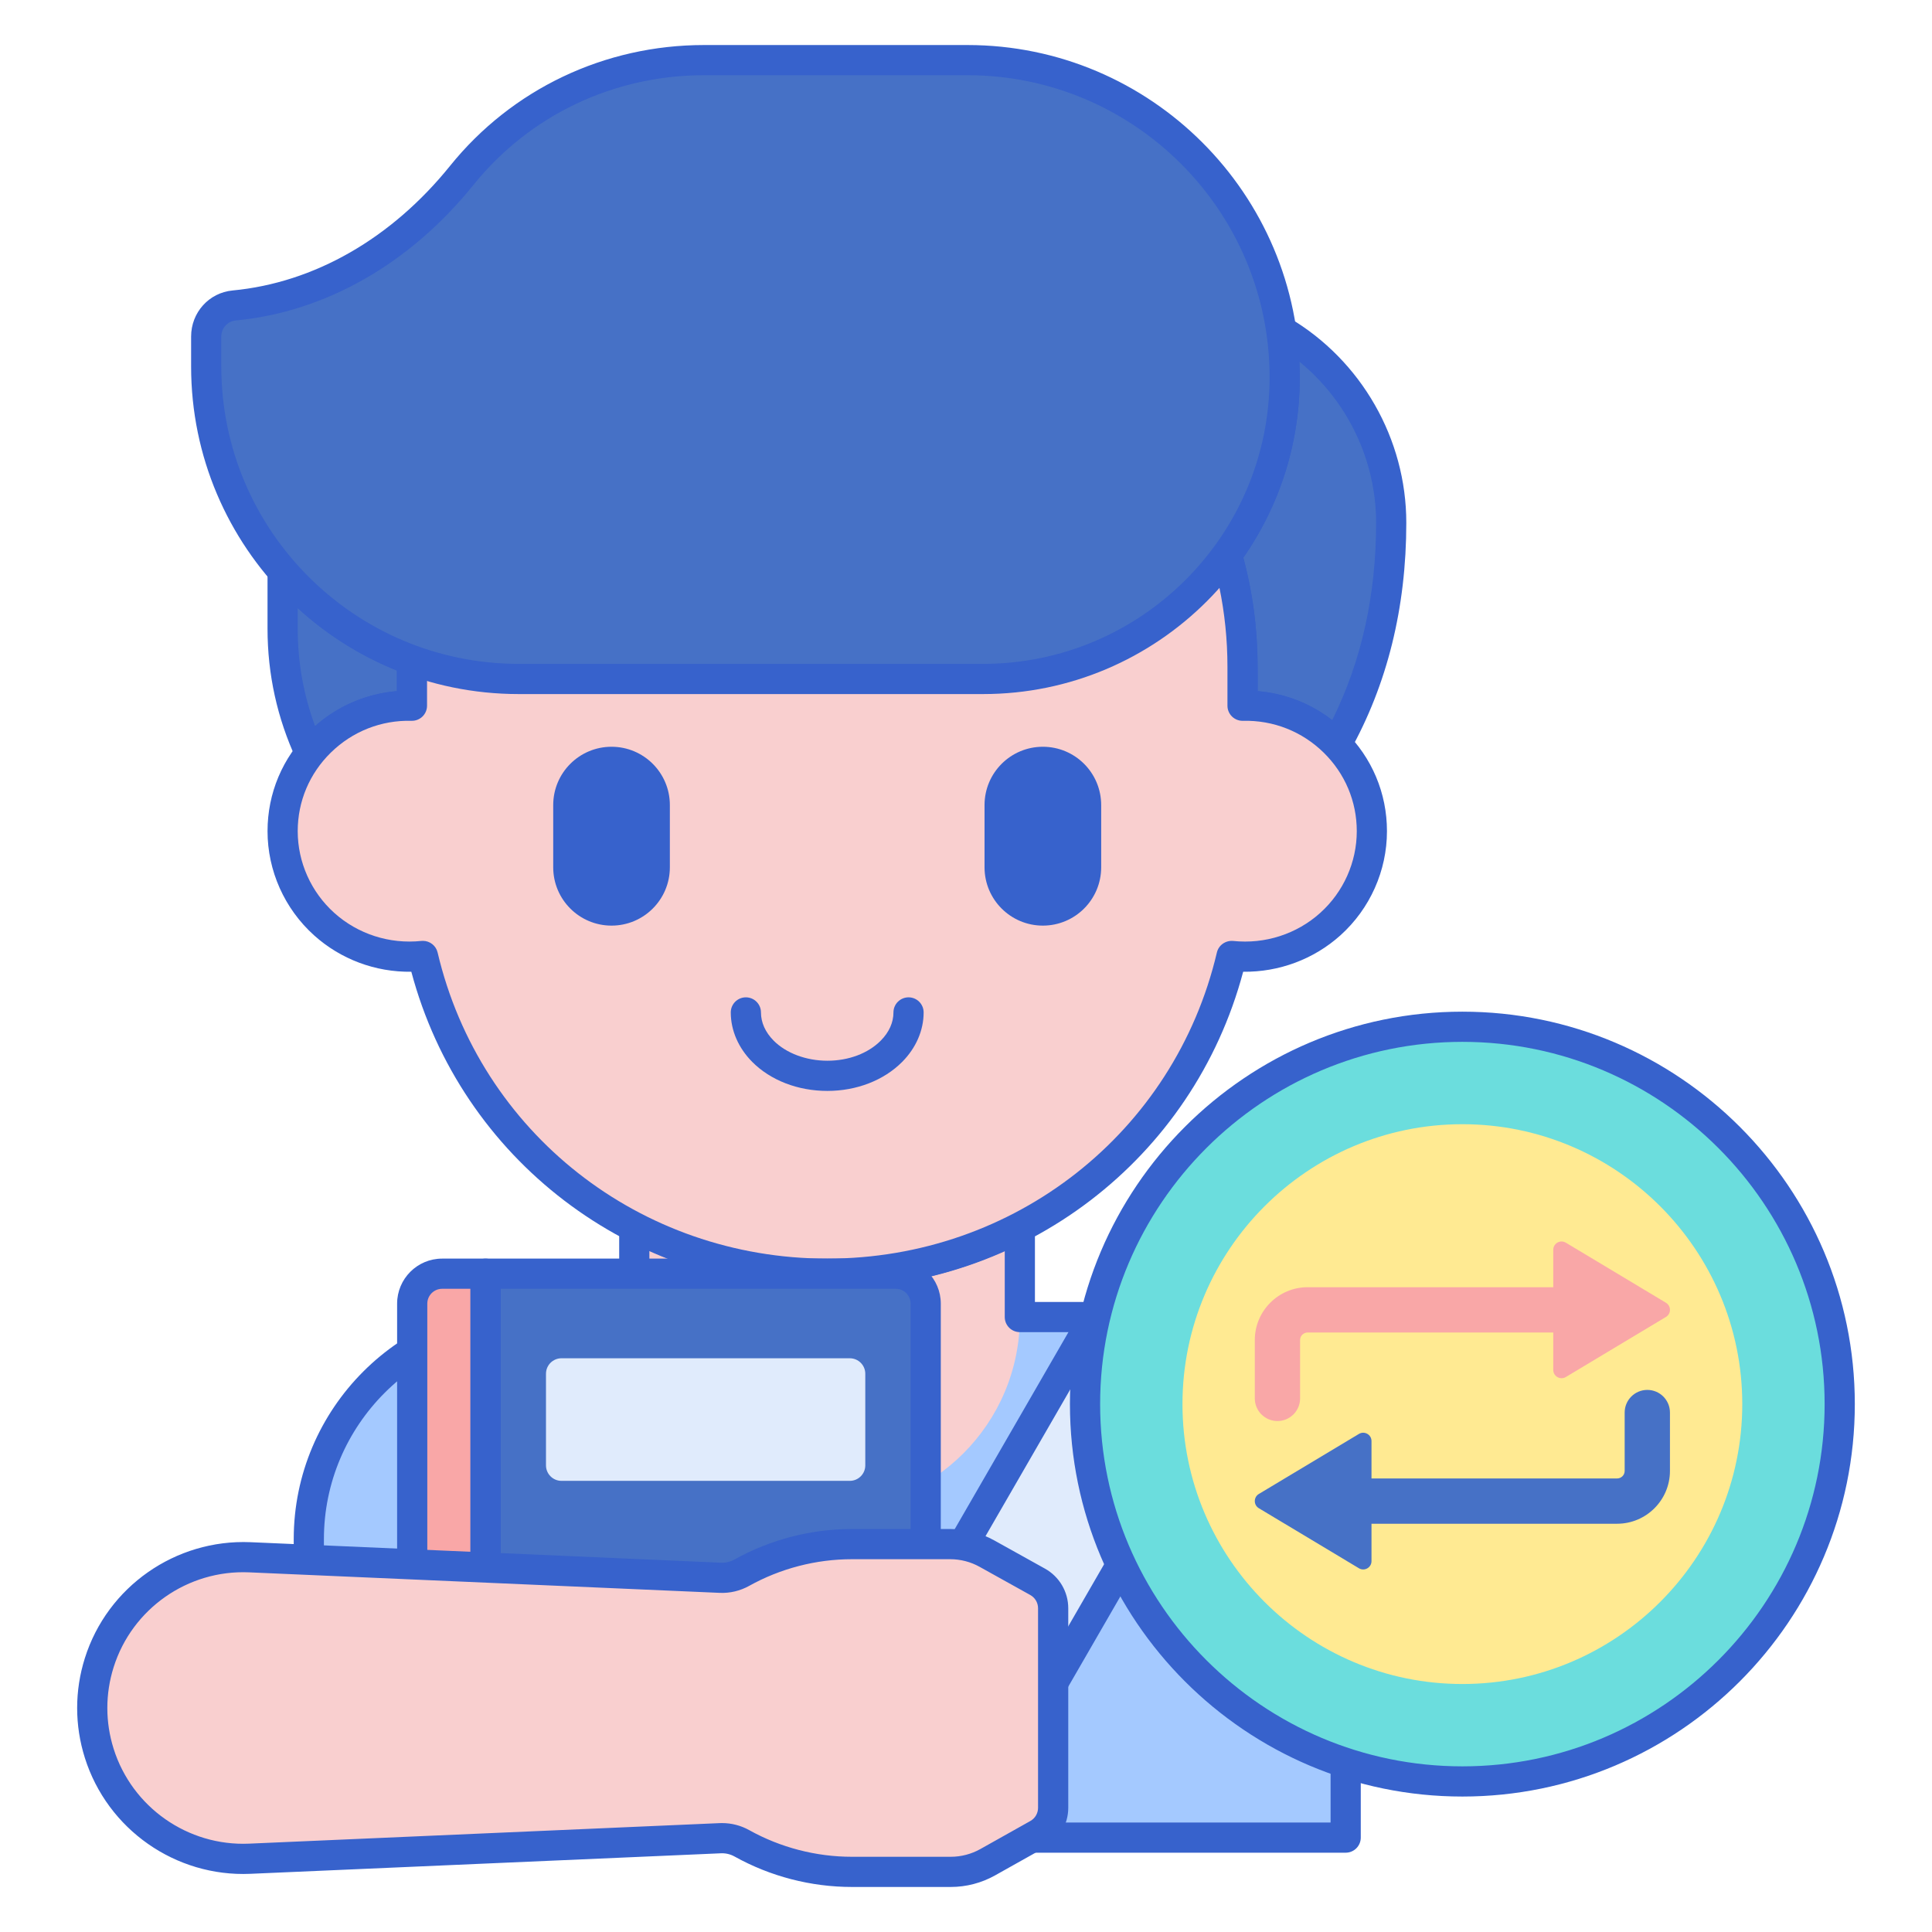 <?xml version="1.0" encoding="utf-8"?>
<!-- Generator: Adobe Illustrator 22.1.0, SVG Export Plug-In . SVG Version: 6.00 Build 0)  -->
<svg version="1.1" id="Layer_1" xmlns="http://www.w3.org/2000/svg" xmlns:xlink="http://www.w3.org/1999/xlink" x="0px" y="0px"
	 viewBox="0 0 256 256" style="enable-background:new 0 0 256 256;" xml:space="preserve">
<style type="text/css">
	.st0{fill:#E0EBFC;}
	.st1{fill:#3762CC;}
	.st2{fill:#4671C6;}
	.st3{fill:#6BDDDD;}
	.st4{fill:#F9A7A7;}
	.st5{fill:#A4C9FF;}
	.st6{fill:#FFEA92;}
	.st7{fill:#F9CFCF;}
	.st8{fill:#FFE164;}
	.st9{fill:#FFDC85;}
	.st10{fill:#FFEA94;}
	.st11{fill:#B9BEFC;}
	.st12{fill:#EAA97D;}
</style>
<g>
	<g>
		<path class="st2" d="M54.586,93.512v-5.153c0-0.295,0.018-0.586,0.022-0.88c-6.69-2.432-12.582-6.529-17.159-11.804v7.629
			c0,5.898,1.309,11.487,3.639,16.506C44.209,95.905,49.062,93.4,54.586,93.512z"/>
	</g>
	<g>
		<path class="st2" d="M162.566,73.524c2.347,8.242,2.078,13.925,2.078,19.988c4.936-0.1,9.336,1.894,12.446,5.105
			c4.702-8.387,7.251-18.144,7.251-29.348c0-10.847-5.853-20.321-14.569-25.453c0.298,2.02,0.457,4.084,0.457,6.186
			C170.229,58.798,167.382,66.925,162.566,73.524z"/>
	</g>
	<g>
		<path class="st1" d="M41.088,101.81c-0.079,0-0.159-0.005-0.239-0.015c-0.688-0.083-1.283-0.515-1.575-1.144
			c-2.538-5.468-3.825-11.304-3.825-17.348v-7.629c0-0.835,0.519-1.582,1.3-1.874c0.783-0.292,1.663-0.067,2.21,0.563
			c4.393,5.063,10.04,8.948,16.331,11.234c0.802,0.292,1.331,1.06,1.316,1.913l-0.011,0.405c-0.005,0.146-0.011,0.294-0.011,0.441
			v5.153c0,0.537-0.216,1.053-0.6,1.429c-0.384,0.375-0.911,0.584-1.44,0.571c-4.68-0.13-9,1.926-11.895,5.547
			C42.269,101.536,41.692,101.81,41.088,101.81z M39.449,80.586v2.718c0,4.454,0.774,8.784,2.305,12.909
			c3.007-2.67,6.778-4.289,10.832-4.635v-2.732C47.75,86.904,43.292,84.096,39.449,80.586z"/>
	</g>
	<g>
		<path class="st1" d="M177.09,100.617c-0.538,0-1.058-0.217-1.437-0.608c-2.892-2.986-6.785-4.605-10.969-4.497
			c-0.52,0.017-1.056-0.196-1.44-0.571c-0.384-0.376-0.6-0.892-0.6-1.429l0.005-1.699c0.022-5.421,0.044-10.542-2.006-17.741
			c-0.169-0.593-0.055-1.229,0.308-1.727c4.762-6.524,7.278-14.25,7.278-22.343c0-1.954-0.146-3.937-0.435-5.895
			c-0.112-0.762,0.223-1.521,0.862-1.951c0.639-0.43,1.468-0.454,2.132-0.064c9.594,5.65,15.554,16.063,15.554,27.177
			c0,11.239-2.525,21.442-7.506,30.327c-0.309,0.551-0.86,0.924-1.487,1.005C177.262,100.611,177.176,100.617,177.09,100.617z
			 M166.65,91.577c3.626,0.308,7.019,1.632,9.869,3.847c3.865-7.752,5.823-16.537,5.823-26.155c0-8.303-3.812-16.159-10.163-21.346
			c0.033,0.695,0.05,1.389,0.05,2.079c0,8.62-2.583,16.864-7.481,23.906C166.662,81.063,166.671,86.416,166.65,91.577z"/>
	</g>
	<g>
		<path class="st5" d="M178.31,243.492H40.92v-39.538c0-16.26,13.181-29.441,29.441-29.441h78.508
			c16.26,0,29.441,13.181,29.441,29.441V243.492z"/>
	</g>
	<g>
		<path class="st7" d="M109.615,168.773c-9.234,0-17.929-2.263-25.569-6.248v11.989v0.003c0,14.108,11.436,25.544,25.544,25.544h0
			c14.108,0,25.544-11.436,25.544-25.544v-0.003v-11.962C127.507,166.519,118.829,168.773,109.615,168.773z"/>
	</g>
	<g>
		<path class="st1" d="M178.31,245.492H40.92c-1.104,0-2-0.896-2-2v-39.537c0-17.337,14.104-31.441,31.44-31.441h11.686v-9.988
			c0-0.699,0.365-1.348,0.963-1.71c0.598-0.364,1.342-0.387,1.962-0.063c7.553,3.939,16.075,6.021,24.644,6.021
			c8.673,0,16.948-2.018,24.597-5.996c0.619-0.322,1.363-0.297,1.96,0.064c0.598,0.363,0.962,1.011,0.962,1.71v9.962h11.735
			c17.336,0,31.44,14.104,31.44,31.441v39.537C180.31,244.597,179.414,245.492,178.31,245.492z M42.92,241.492h133.39v-37.537
			c0-15.131-12.31-27.441-27.44-27.441h-13.735c-1.104,0-2-0.896-2-2v-8.773c-7.352,3.301-15.418,5.033-23.52,5.033
			c-8.121,0-16.204-1.74-23.569-5.056v8.796c0,1.104-0.896,2-2,2H70.36c-15.131,0-27.44,12.311-27.44,27.441V241.492z"/>
	</g>
	<g>
		<path class="st7" d="M164.644,93.512v-5.153c0-30.118-24.637-54.534-55.029-54.534l0,0c-30.392,0-55.029,24.416-55.029,54.534
			v5.153c-9.555-0.194-17.136,7.418-17.136,16.62c0,9.825,8.578,17.597,18.59,16.539c5.679,24.127,27.503,42.103,53.576,42.103
			c26.074,0,47.897-17.977,53.576-42.103c9.999,1.057,18.59-6.7,18.59-16.539C181.781,100.926,174.194,93.318,164.644,93.512z"/>
	</g>
	<g>
		<path class="st1" d="M109.631,144.553C109.631,144.553,109.631,144.553,109.631,144.553c-3.904,0-7.535-1.403-9.96-3.849
			c-1.832-1.847-2.84-4.174-2.84-6.552c0-1.104,0.896-2,2-2s2,0.896,2,2c0,1.335,0.581,2.627,1.68,3.735
			c1.655,1.668,4.317,2.665,7.12,2.665c2.816,0,5.395-0.972,7.075-2.665c1.1-1.108,1.681-2.4,1.681-3.735c0-1.104,0.896-2,2-2
			s2,0.896,2,2c0,2.378-1.009,4.705-2.841,6.552C117.119,143.149,113.505,144.553,109.631,144.553z"/>
	</g>
	<g>
		<path class="st1" d="M138.184,122.649L138.184,122.649c-4.268,0-7.728-3.46-7.728-7.728v-8.243c0-4.268,3.46-7.728,7.728-7.728h0
			c4.268,0,7.728,3.46,7.728,7.728v8.243C145.912,119.189,142.452,122.649,138.184,122.649z"/>
	</g>
	<g>
		<path class="st1" d="M81.032,122.649L81.032,122.649c-4.268,0-7.728-3.46-7.728-7.728v-8.243c0-4.268,3.46-7.728,7.728-7.728h0
			c4.268,0,7.728,3.46,7.728,7.728v8.243C88.76,119.189,85.3,122.649,81.032,122.649z"/>
	</g>
	<g>
		<path class="st1" d="M109.615,170.772c-26.073,0-48.497-17.19-55.112-42.01c-4.762,0.066-9.357-1.65-12.886-4.825
			c-3.919-3.527-6.167-8.559-6.167-13.806c0-5.023,1.985-9.734,5.588-13.266c3.145-3.081,7.187-4.92,11.548-5.289v-3.218
			c0-31.173,25.583-56.534,57.029-56.534s57.029,25.361,57.029,56.534v3.218c4.361,0.369,8.403,2.208,11.548,5.29
			c3.604,3.531,5.588,8.242,5.588,13.265c0,5.247-2.248,10.278-6.166,13.805c-3.53,3.177-8.151,4.883-12.887,4.826
			C158.112,153.582,135.688,170.772,109.615,170.772z M56.041,124.67c0.918,0,1.731,0.631,1.945,1.542
			c5.621,23.881,26.852,40.561,51.629,40.561s46.008-16.68,51.629-40.561c0.231-0.979,1.154-1.619,2.157-1.531
			c4.214,0.444,8.417-0.908,11.538-3.718c3.077-2.769,4.842-6.717,4.842-10.831c0-3.938-1.558-7.635-4.388-10.407
			c-2.857-2.8-6.662-4.313-10.708-4.213c-0.52,0.017-1.056-0.196-1.44-0.571c-0.384-0.376-0.6-0.892-0.6-1.429v-5.152
			c0-28.968-23.789-52.534-53.029-52.534S56.585,59.392,56.585,88.359v5.152c0,0.537-0.216,1.053-0.6,1.429
			c-0.384,0.375-0.911,0.584-1.44,0.571c-4.044-0.107-7.852,1.413-10.708,4.212c-2.83,2.772-4.388,6.469-4.388,10.408
			c0,4.114,1.765,8.063,4.843,10.832c3.12,2.808,7.329,4.161,11.536,3.717C55.9,124.674,55.971,124.67,56.041,124.67z"/>
	</g>
	<g>
		<path class="st2" d="M61.191,23.233c-7.867,9.755-18.433,16.137-30.185,17.247c-2.1,0.198-3.683,2.002-3.683,4.111v3.971
			c0,22.867,18.537,41.404,41.404,41.404h61.537c22.072,0,39.965-17.893,39.965-39.965v0c0-23.215-18.82-42.035-42.035-42.035
			l-34.9,0C80.841,7.967,69.008,13.54,61.191,23.233z"/>
	</g>
	<g>
		<path class="st1" d="M130.264,91.967H68.727c-23.933,0-43.404-19.471-43.404-43.404v-3.971c0-3.184,2.363-5.807,5.496-6.103
			c10.821-1.022,21.055-6.886,28.816-16.512c0,0,0,0,0,0C67.84,11.803,80.108,5.967,93.294,5.967h34.9
			c24.281,0,44.035,19.754,44.035,44.035C172.229,73.142,153.403,91.967,130.264,91.967z M62.749,24.489
			c-8.444,10.472-19.65,16.857-31.554,17.982c-1.049,0.099-1.872,1.03-1.872,2.12v3.971c0,21.728,17.677,39.404,39.404,39.404
			h61.537c20.934,0,37.965-17.031,37.965-37.965c0-22.075-17.959-40.035-40.035-40.035h-34.9
			C81.324,9.967,70.19,15.26,62.749,24.489L62.749,24.489z"/>
	</g>
	<g>
		<path class="st0" d="M105.216,243.492h22.48l37.114-64.284c1.103-1.91,0.448-4.352-1.462-5.455l-9.943-5.741
			c-1.91-1.103-4.352-0.448-5.455,1.462L105.216,243.492z"/>
	</g>
	<g>
		<path class="st1" d="M127.695,245.492h-22.479c-0.714,0-1.375-0.381-1.732-1c-0.357-0.619-0.357-1.381,0-2l42.734-74.019
			c0.8-1.387,2.092-2.378,3.639-2.793c1.544-0.413,3.161-0.202,4.548,0.599l9.943,5.741c1.386,0.801,2.378,2.093,2.792,3.64
			c0.415,1.546,0.202,3.161-0.599,4.548l-37.115,64.284C129.07,245.111,128.41,245.492,127.695,245.492z M108.68,241.492h17.861
			l36.538-63.284c0.266-0.461,0.337-0.998,0.199-1.513c-0.138-0.515-0.467-0.944-0.929-1.21l-9.943-5.741
			c-0.461-0.267-0.998-0.336-1.513-0.199c-0.514,0.138-0.944,0.468-1.21,0.929L108.68,241.492z"/>
	</g>
	<g>
		<path class="st2" d="M122.661,243.492H64.34v-74.719h54.356c2.19,0,3.965,1.775,3.965,3.965V243.492z"/>
	</g>
	<g>
		<path class="st4" d="M64.34,243.492h-9.72v-70.754c0-2.19,1.775-3.965,3.965-3.965h5.755V243.492z"/>
	</g>
	<g>
		<path class="st0" d="M112.603,196.22H74.398c-1.133,0-2.052-0.919-2.052-2.052V182.03c0-1.133,0.919-2.052,2.052-2.052h38.205
			c1.133,0,2.052,0.919,2.052,2.052v12.138C114.655,195.301,113.736,196.22,112.603,196.22z"/>
	</g>
	<g>
		<path class="st1" d="M122.661,245.492H64.34c-1.104,0-2-0.896-2-2v-74.72c0-1.104,0.896-2,2-2h54.355
			c3.289,0,5.965,2.676,5.965,5.966v70.754C124.661,244.597,123.765,245.492,122.661,245.492z M66.34,241.492h54.32v-68.754
			c0-1.084-0.881-1.966-1.965-1.966H66.34V241.492z"/>
	</g>
	<g>
		<path class="st1" d="M64.34,245.492h-9.72c-1.104,0-2-0.896-2-2v-70.754c0-3.29,2.676-5.966,5.965-5.966h5.755
			c1.104,0,2,0.896,2,2v74.72C66.34,244.597,65.445,245.492,64.34,245.492z M56.62,241.492h5.72v-70.72h-3.755
			c-1.083,0-1.965,0.882-1.965,1.966V241.492z"/>
	</g>
	<g>
		<path class="st7" d="M139.549,239.548v-26.451c0-1.452-0.786-2.789-2.055-3.495l-6.715-3.737
			c-1.487-0.828-3.161-1.262-4.863-1.262h-13.03c-5.106,0-10.128,1.303-14.589,3.786l-0.003,0.002
			c-0.869,0.484-1.855,0.717-2.848,0.673l-62.354-2.718c-9.041-0.395-17.22,5.334-19.94,13.966h0c-1.232,3.91-1.232,8.105,0,12.015
			h0c2.719,8.632,10.898,14.36,19.94,13.966l62.358-2.719c0.993-0.043,1.979,0.19,2.848,0.673h0
			c4.462,2.483,9.483,3.786,14.589,3.786h13.098c1.713,0,3.398-0.44,4.892-1.278l6.63-3.719
			C138.767,242.329,139.549,240.995,139.549,239.548z"/>
	</g>
	<g>
		<path class="st1" d="M125.984,250.033h-13.098c-5.434,0-10.815-1.396-15.562-4.039c-0.546-0.303-1.165-0.45-1.789-0.423
			l-62.357,2.72c-9.914,0.436-18.948-5.886-21.934-15.364c-1.362-4.323-1.362-8.893,0-13.216
			c2.986-9.479,12.02-15.776,21.935-15.363l62.354,2.718c0.62,0.024,1.243-0.118,1.789-0.423c4.75-2.644,10.131-4.04,15.565-4.04
			h13.03c2.039,0,4.057,0.523,5.836,1.515l6.714,3.737c1.901,1.058,3.082,3.066,3.082,5.242v26.451c0,2.168-1.174,4.174-3.065,5.233
			l-6.629,3.718C130.064,249.503,128.035,250.033,125.984,250.033z M95.681,241.568c1.255,0,2.489,0.319,3.588,0.931
			c4.153,2.313,8.862,3.534,13.617,3.534h13.098c1.367,0,2.72-0.354,3.914-1.022l6.629-3.719c0.63-0.354,1.021-1.021,1.021-1.744
			v-26.451c0-0.726-0.394-1.395-1.027-1.748l-6.715-3.736c-1.186-0.661-2.531-1.01-3.89-1.01h-13.03
			c-4.755,0-9.463,1.222-13.617,3.533c-1.198,0.666-2.542,0.986-3.913,0.926l-62.353-2.718c-8.111-0.352-15.502,4.813-17.945,12.568
			c-1.114,3.537-1.114,7.276,0,10.813c2.443,7.754,9.835,12.924,17.945,12.569l62.358-2.72
			C95.468,241.57,95.575,241.568,95.681,241.568z"/>
	</g>
	<g>
		<circle class="st3" cx="193.773" cy="186.051" r="50"/>
	</g>
	<g>
		<path class="st6" d="M193.773,223.139c-20.45,0-37.089-16.638-37.089-37.088s16.638-37.088,37.089-37.088
			s37.087,16.637,37.087,37.088S214.223,223.139,193.773,223.139z"/>
	</g>
	<g>
		<path class="st1" d="M193.773,238.051c-28.673,0-52-23.327-52-52s23.327-52,52-52s52,23.327,52,52
			S222.446,238.051,193.773,238.051z M193.773,138.051c-26.467,0-48,21.532-48,48s21.533,48,48,48s48-21.532,48-48
			S220.24,138.051,193.773,138.051z"/>
	</g>
	<g>
		<path class="st2" d="M218.277,184.17c-1.657,0-3,1.343-3,3v7.733c0,0.551-0.448,1-1,1H181.73v-4.957
			c0-0.855-0.933-1.383-1.666-0.943l-13.262,7.957c-0.712,0.427-0.712,1.459,0,1.886l13.262,7.957
			c0.733,0.44,1.666-0.088,1.666-0.943v-4.957h32.547c3.859,0,7-3.14,7-7v-7.733C221.277,185.514,219.934,184.17,218.277,184.17z"/>
	</g>
	<g>
		<path class="st4" d="M220.743,172.619l-13.262-7.957c-0.733-0.44-1.666,0.088-1.666,0.943v4.957h-32.547c-3.859,0-7,3.14-7,7
			v7.733c0,1.657,1.343,3,3,3s3-1.343,3-3v-7.733c0-0.551,0.448-1,1-1h32.547v4.957c0,0.855,0.933,1.383,1.666,0.943l13.262-7.957
			C221.455,174.079,221.455,173.047,220.743,172.619z"/>
	</g>
</g>
</svg>
